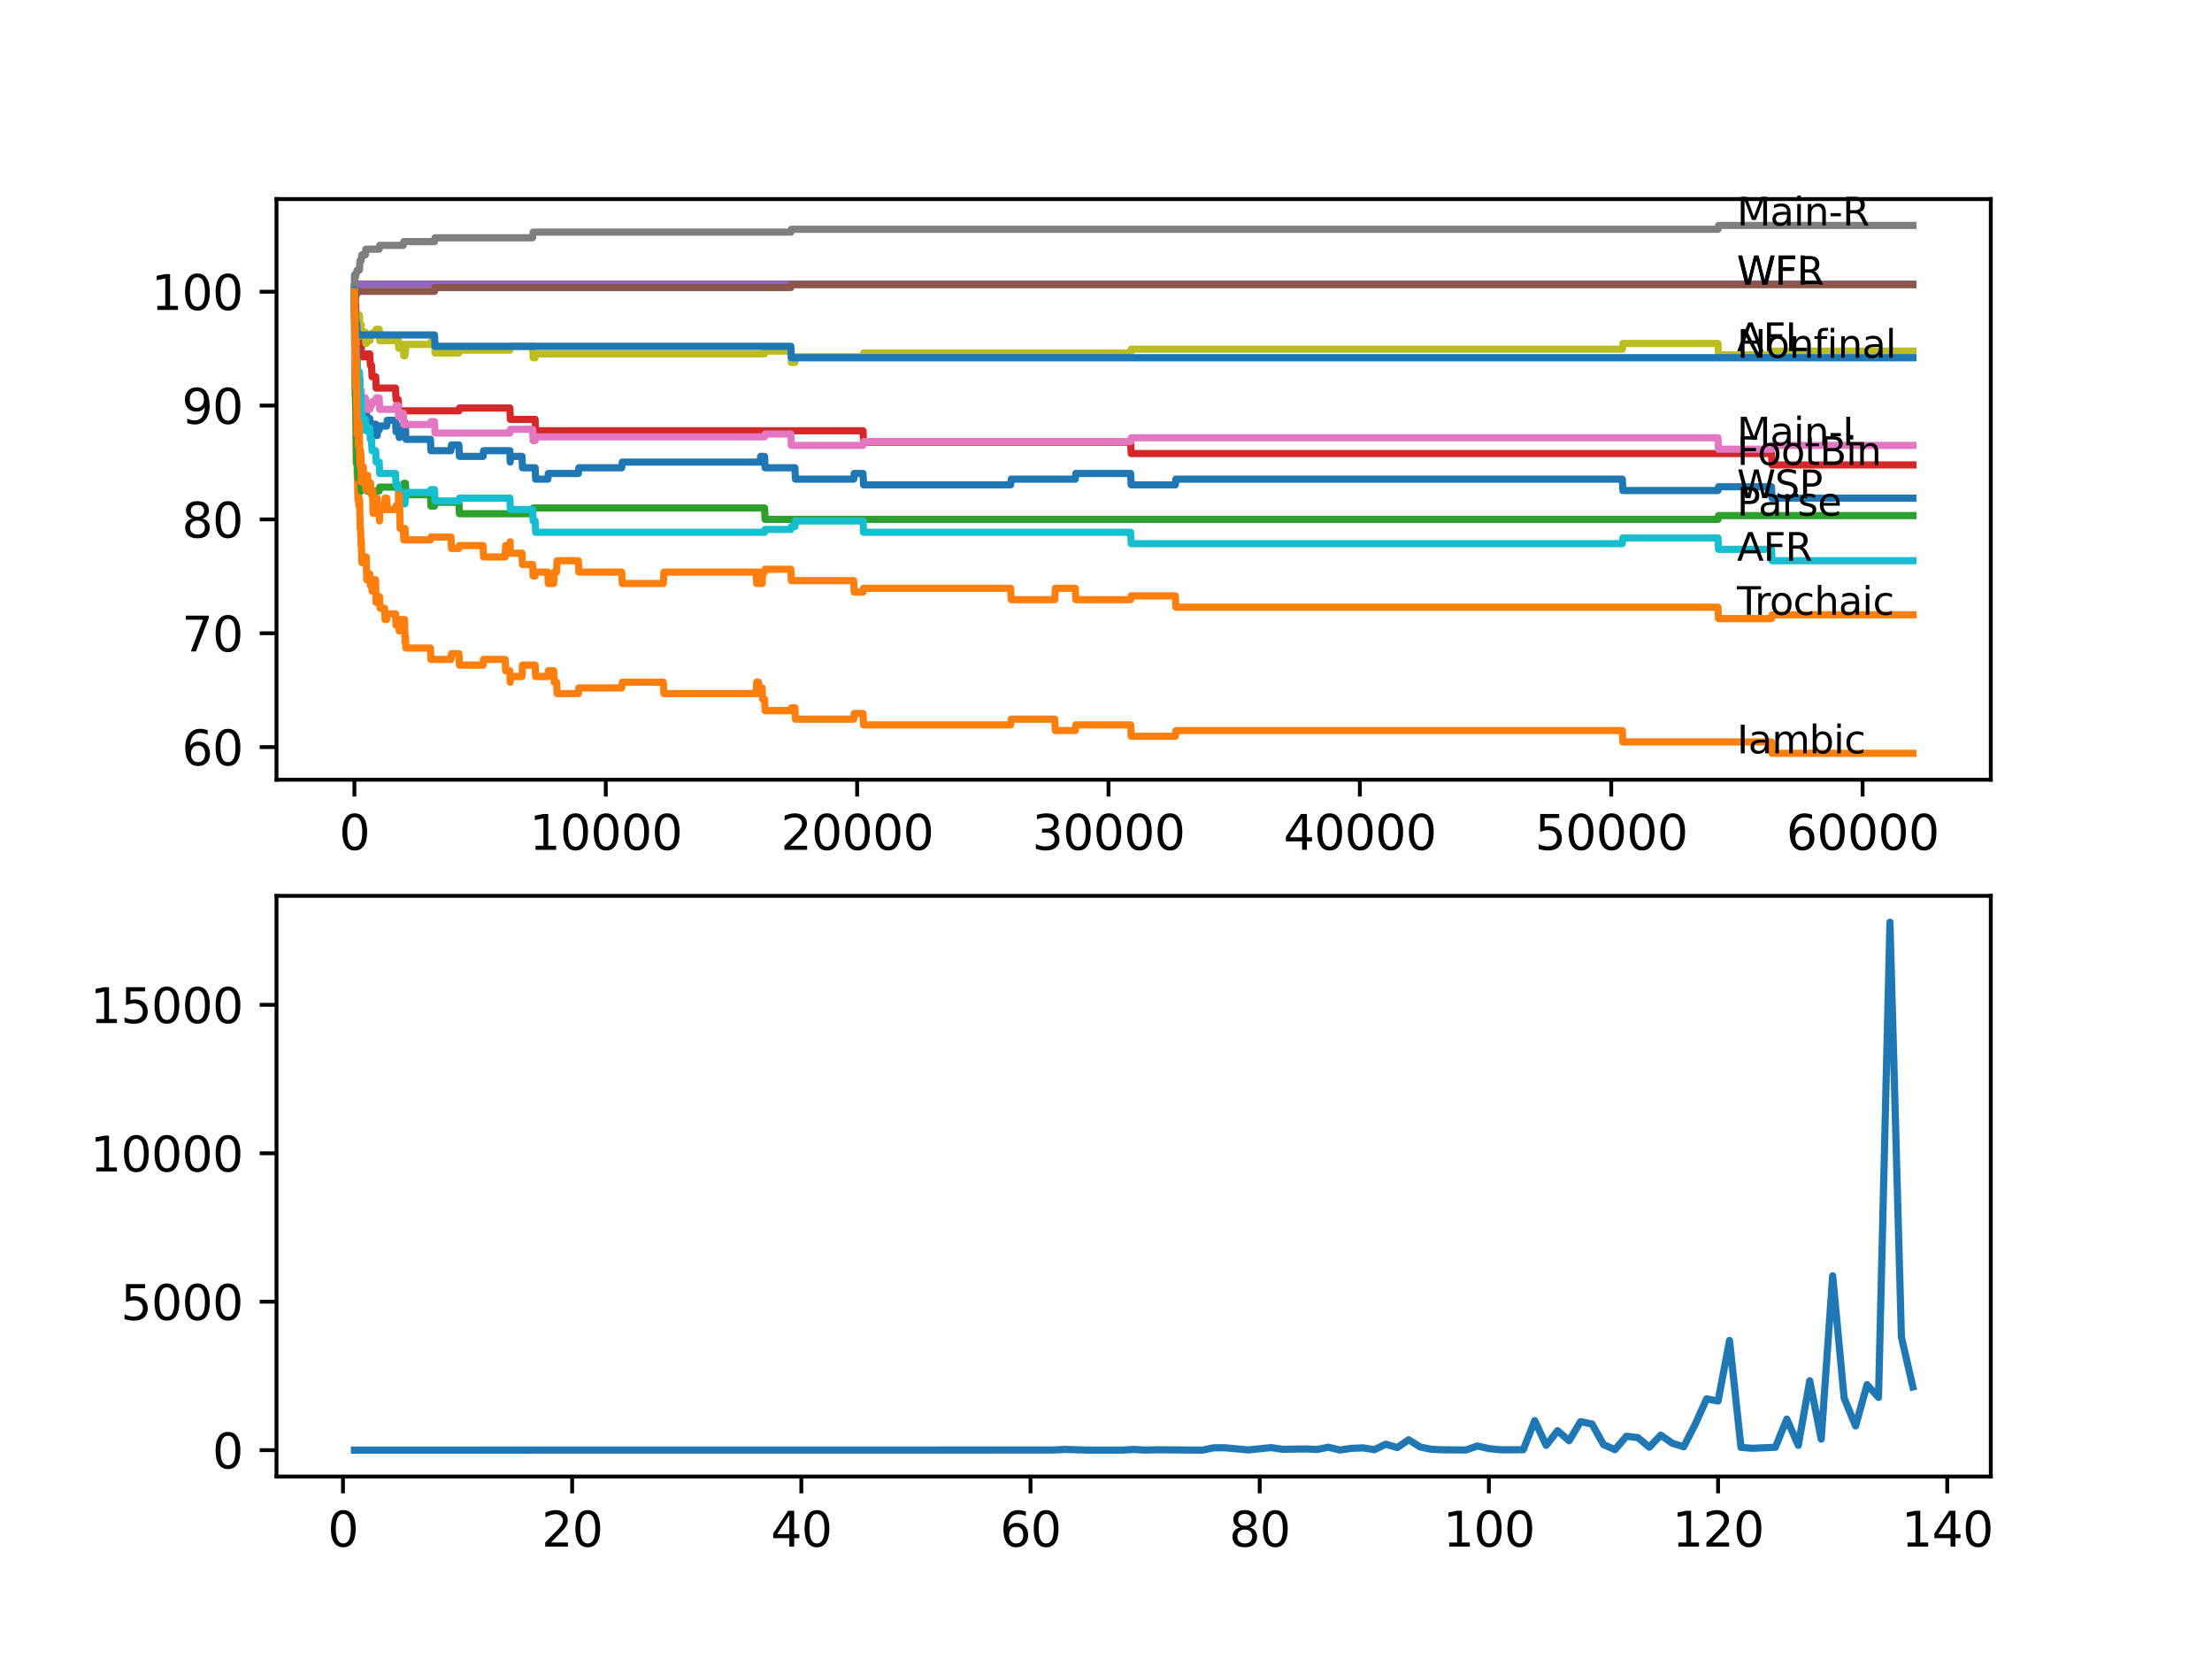 <?xml version="1.0" encoding="utf-8" standalone="no"?>
<!DOCTYPE svg PUBLIC "-//W3C//DTD SVG 1.1//EN"
  "http://www.w3.org/Graphics/SVG/1.1/DTD/svg11.dtd">
<svg xmlns:xlink="http://www.w3.org/1999/xlink" width="460.8pt" height="345.6pt" viewBox="0 0 460.8 345.6" xmlns="http://www.w3.org/2000/svg" version="1.1">
 <defs>
  <style type="text/css">*{stroke-linejoin: round; stroke-linecap: butt}</style>
 </defs>
 <g id="figure_1">
  <g id="patch_1">
   <path d="M 0 345.6 
L 460.8 345.6 
L 460.8 0 
L 0 0 
z
" style="fill: #ffffff"/>
  </g>
  <g id="axes_1">
   <g id="patch_2">
    <path d="M 57.6 162.432 
L 414.72 162.432 
L 414.72 41.472 
L 57.6 41.472 
z
" style="fill: #ffffff"/>
   </g>
   <g id="matplotlib.axis_1">
    <g id="xtick_1">
     <g id="line2d_1">
      <defs>
       <path id="mcb56755a7e" d="M 0 0 
L 0 3.5 
" style="stroke: #000000; stroke-width: 0.8"/>
      </defs>
      <g>
       <use xlink:href="#mcb56755a7e" x="73.827" y="162.432" style="stroke: #000000; stroke-width: 0.8"/>
      </g>
     </g>
     <g id="text_1">
      <!-- 0 -->
      <g transform="translate(70.646 177.03)scale(0.1 -0.1)">
       <defs>
        <path id="DejaVuSans-30" d="M 2034 4250 
Q 1547 4250 1301 3770 
Q 1056 3291 1056 2328 
Q 1056 1369 1301 889 
Q 1547 409 2034 409 
Q 2525 409 2770 889 
Q 3016 1369 3016 2328 
Q 3016 3291 2770 3770 
Q 2525 4250 2034 4250 
z
M 2034 4750 
Q 2819 4750 3233 4129 
Q 3647 3509 3647 2328 
Q 3647 1150 3233 529 
Q 2819 -91 2034 -91 
Q 1250 -91 836 529 
Q 422 1150 422 2328 
Q 422 3509 836 4129 
Q 1250 4750 2034 4750 
z
" transform="scale(0.016)"/>
       </defs>
       <use xlink:href="#DejaVuSans-30"/>
      </g>
     </g>
    </g>
    <g id="xtick_2">
     <g id="line2d_2">
      <g>
       <use xlink:href="#mcb56755a7e" x="126.192" y="162.432" style="stroke: #000000; stroke-width: 0.8"/>
      </g>
     </g>
     <g id="text_2">
      <!-- 10000 -->
      <g transform="translate(110.286 177.03)scale(0.1 -0.1)">
       <defs>
        <path id="DejaVuSans-31" d="M 794 531 
L 1825 531 
L 1825 4091 
L 703 3866 
L 703 4441 
L 1819 4666 
L 2450 4666 
L 2450 531 
L 3481 531 
L 3481 0 
L 794 0 
L 794 531 
z
" transform="scale(0.016)"/>
       </defs>
       <use xlink:href="#DejaVuSans-31"/>
       <use xlink:href="#DejaVuSans-30" x="63.623"/>
       <use xlink:href="#DejaVuSans-30" x="127.246"/>
       <use xlink:href="#DejaVuSans-30" x="190.869"/>
       <use xlink:href="#DejaVuSans-30" x="254.492"/>
      </g>
     </g>
    </g>
    <g id="xtick_3">
     <g id="line2d_3">
      <g>
       <use xlink:href="#mcb56755a7e" x="178.556" y="162.432" style="stroke: #000000; stroke-width: 0.8"/>
      </g>
     </g>
     <g id="text_3">
      <!-- 20000 -->
      <g transform="translate(162.65 177.03)scale(0.1 -0.1)">
       <defs>
        <path id="DejaVuSans-32" d="M 1228 531 
L 3431 531 
L 3431 0 
L 469 0 
L 469 531 
Q 828 903 1448 1529 
Q 2069 2156 2228 2338 
Q 2531 2678 2651 2914 
Q 2772 3150 2772 3378 
Q 2772 3750 2511 3984 
Q 2250 4219 1831 4219 
Q 1534 4219 1204 4116 
Q 875 4013 500 3803 
L 500 4441 
Q 881 4594 1212 4672 
Q 1544 4750 1819 4750 
Q 2544 4750 2975 4387 
Q 3406 4025 3406 3419 
Q 3406 3131 3298 2873 
Q 3191 2616 2906 2266 
Q 2828 2175 2409 1742 
Q 1991 1309 1228 531 
z
" transform="scale(0.016)"/>
       </defs>
       <use xlink:href="#DejaVuSans-32"/>
       <use xlink:href="#DejaVuSans-30" x="63.623"/>
       <use xlink:href="#DejaVuSans-30" x="127.246"/>
       <use xlink:href="#DejaVuSans-30" x="190.869"/>
       <use xlink:href="#DejaVuSans-30" x="254.492"/>
      </g>
     </g>
    </g>
    <g id="xtick_4">
     <g id="line2d_4">
      <g>
       <use xlink:href="#mcb56755a7e" x="230.921" y="162.432" style="stroke: #000000; stroke-width: 0.8"/>
      </g>
     </g>
     <g id="text_4">
      <!-- 30000 -->
      <g transform="translate(215.015 177.03)scale(0.1 -0.1)">
       <defs>
        <path id="DejaVuSans-33" d="M 2597 2516 
Q 3050 2419 3304 2112 
Q 3559 1806 3559 1356 
Q 3559 666 3084 287 
Q 2609 -91 1734 -91 
Q 1441 -91 1130 -33 
Q 819 25 488 141 
L 488 750 
Q 750 597 1062 519 
Q 1375 441 1716 441 
Q 2309 441 2620 675 
Q 2931 909 2931 1356 
Q 2931 1769 2642 2001 
Q 2353 2234 1838 2234 
L 1294 2234 
L 1294 2753 
L 1863 2753 
Q 2328 2753 2575 2939 
Q 2822 3125 2822 3475 
Q 2822 3834 2567 4026 
Q 2313 4219 1838 4219 
Q 1578 4219 1281 4162 
Q 984 4106 628 3988 
L 628 4550 
Q 988 4650 1302 4700 
Q 1616 4750 1894 4750 
Q 2613 4750 3031 4423 
Q 3450 4097 3450 3541 
Q 3450 3153 3228 2886 
Q 3006 2619 2597 2516 
z
" transform="scale(0.016)"/>
       </defs>
       <use xlink:href="#DejaVuSans-33"/>
       <use xlink:href="#DejaVuSans-30" x="63.623"/>
       <use xlink:href="#DejaVuSans-30" x="127.246"/>
       <use xlink:href="#DejaVuSans-30" x="190.869"/>
       <use xlink:href="#DejaVuSans-30" x="254.492"/>
      </g>
     </g>
    </g>
    <g id="xtick_5">
     <g id="line2d_5">
      <g>
       <use xlink:href="#mcb56755a7e" x="283.285" y="162.432" style="stroke: #000000; stroke-width: 0.8"/>
      </g>
     </g>
     <g id="text_5">
      <!-- 40000 -->
      <g transform="translate(267.379 177.03)scale(0.1 -0.1)">
       <defs>
        <path id="DejaVuSans-34" d="M 2419 4116 
L 825 1625 
L 2419 1625 
L 2419 4116 
z
M 2253 4666 
L 3047 4666 
L 3047 1625 
L 3713 1625 
L 3713 1100 
L 3047 1100 
L 3047 0 
L 2419 0 
L 2419 1100 
L 313 1100 
L 313 1709 
L 2253 4666 
z
" transform="scale(0.016)"/>
       </defs>
       <use xlink:href="#DejaVuSans-34"/>
       <use xlink:href="#DejaVuSans-30" x="63.623"/>
       <use xlink:href="#DejaVuSans-30" x="127.246"/>
       <use xlink:href="#DejaVuSans-30" x="190.869"/>
       <use xlink:href="#DejaVuSans-30" x="254.492"/>
      </g>
     </g>
    </g>
    <g id="xtick_6">
     <g id="line2d_6">
      <g>
       <use xlink:href="#mcb56755a7e" x="335.65" y="162.432" style="stroke: #000000; stroke-width: 0.8"/>
      </g>
     </g>
     <g id="text_6">
      <!-- 50000 -->
      <g transform="translate(319.744 177.03)scale(0.1 -0.1)">
       <defs>
        <path id="DejaVuSans-35" d="M 691 4666 
L 3169 4666 
L 3169 4134 
L 1269 4134 
L 1269 2991 
Q 1406 3038 1543 3061 
Q 1681 3084 1819 3084 
Q 2600 3084 3056 2656 
Q 3513 2228 3513 1497 
Q 3513 744 3044 326 
Q 2575 -91 1722 -91 
Q 1428 -91 1123 -41 
Q 819 9 494 109 
L 494 744 
Q 775 591 1075 516 
Q 1375 441 1709 441 
Q 2250 441 2565 725 
Q 2881 1009 2881 1497 
Q 2881 1984 2565 2268 
Q 2250 2553 1709 2553 
Q 1456 2553 1204 2497 
Q 953 2441 691 2322 
L 691 4666 
z
" transform="scale(0.016)"/>
       </defs>
       <use xlink:href="#DejaVuSans-35"/>
       <use xlink:href="#DejaVuSans-30" x="63.623"/>
       <use xlink:href="#DejaVuSans-30" x="127.246"/>
       <use xlink:href="#DejaVuSans-30" x="190.869"/>
       <use xlink:href="#DejaVuSans-30" x="254.492"/>
      </g>
     </g>
    </g>
    <g id="xtick_7">
     <g id="line2d_7">
      <g>
       <use xlink:href="#mcb56755a7e" x="388.014" y="162.432" style="stroke: #000000; stroke-width: 0.8"/>
      </g>
     </g>
     <g id="text_7">
      <!-- 60000 -->
      <g transform="translate(372.108 177.03)scale(0.1 -0.1)">
       <defs>
        <path id="DejaVuSans-36" d="M 2113 2584 
Q 1688 2584 1439 2293 
Q 1191 2003 1191 1497 
Q 1191 994 1439 701 
Q 1688 409 2113 409 
Q 2538 409 2786 701 
Q 3034 994 3034 1497 
Q 3034 2003 2786 2293 
Q 2538 2584 2113 2584 
z
M 3366 4563 
L 3366 3988 
Q 3128 4100 2886 4159 
Q 2644 4219 2406 4219 
Q 1781 4219 1451 3797 
Q 1122 3375 1075 2522 
Q 1259 2794 1537 2939 
Q 1816 3084 2150 3084 
Q 2853 3084 3261 2657 
Q 3669 2231 3669 1497 
Q 3669 778 3244 343 
Q 2819 -91 2113 -91 
Q 1303 -91 875 529 
Q 447 1150 447 2328 
Q 447 3434 972 4092 
Q 1497 4750 2381 4750 
Q 2619 4750 2861 4703 
Q 3103 4656 3366 4563 
z
" transform="scale(0.016)"/>
       </defs>
       <use xlink:href="#DejaVuSans-36"/>
       <use xlink:href="#DejaVuSans-30" x="63.623"/>
       <use xlink:href="#DejaVuSans-30" x="127.246"/>
       <use xlink:href="#DejaVuSans-30" x="190.869"/>
       <use xlink:href="#DejaVuSans-30" x="254.492"/>
      </g>
     </g>
    </g>
   </g>
   <g id="matplotlib.axis_2">
    <g id="ytick_1">
     <g id="line2d_8">
      <defs>
       <path id="m4471c99bf9" d="M 0 0 
L -3.5 0 
" style="stroke: #000000; stroke-width: 0.8"/>
      </defs>
      <g>
       <use xlink:href="#m4471c99bf9" x="57.6" y="155.629" style="stroke: #000000; stroke-width: 0.8"/>
      </g>
     </g>
     <g id="text_8">
      <!-- 60 -->
      <g transform="translate(37.875 159.429)scale(0.1 -0.1)">
       <use xlink:href="#DejaVuSans-36"/>
       <use xlink:href="#DejaVuSans-30" x="63.623"/>
      </g>
     </g>
    </g>
    <g id="ytick_2">
     <g id="line2d_9">
      <g>
       <use xlink:href="#m4471c99bf9" x="57.6" y="131.913" style="stroke: #000000; stroke-width: 0.8"/>
      </g>
     </g>
     <g id="text_9">
      <!-- 70 -->
      <g transform="translate(37.875 135.713)scale(0.1 -0.1)">
       <defs>
        <path id="DejaVuSans-37" d="M 525 4666 
L 3525 4666 
L 3525 4397 
L 1831 0 
L 1172 0 
L 2766 4134 
L 525 4134 
L 525 4666 
z
" transform="scale(0.016)"/>
       </defs>
       <use xlink:href="#DejaVuSans-37"/>
       <use xlink:href="#DejaVuSans-30" x="63.623"/>
      </g>
     </g>
    </g>
    <g id="ytick_3">
     <g id="line2d_10">
      <g>
       <use xlink:href="#m4471c99bf9" x="57.6" y="108.197" style="stroke: #000000; stroke-width: 0.8"/>
      </g>
     </g>
     <g id="text_10">
      <!-- 80 -->
      <g transform="translate(37.875 111.996)scale(0.1 -0.1)">
       <defs>
        <path id="DejaVuSans-38" d="M 2034 2216 
Q 1584 2216 1326 1975 
Q 1069 1734 1069 1313 
Q 1069 891 1326 650 
Q 1584 409 2034 409 
Q 2484 409 2743 651 
Q 3003 894 3003 1313 
Q 3003 1734 2745 1975 
Q 2488 2216 2034 2216 
z
M 1403 2484 
Q 997 2584 770 2862 
Q 544 3141 544 3541 
Q 544 4100 942 4425 
Q 1341 4750 2034 4750 
Q 2731 4750 3128 4425 
Q 3525 4100 3525 3541 
Q 3525 3141 3298 2862 
Q 3072 2584 2669 2484 
Q 3125 2378 3379 2068 
Q 3634 1759 3634 1313 
Q 3634 634 3220 271 
Q 2806 -91 2034 -91 
Q 1263 -91 848 271 
Q 434 634 434 1313 
Q 434 1759 690 2068 
Q 947 2378 1403 2484 
z
M 1172 3481 
Q 1172 3119 1398 2916 
Q 1625 2713 2034 2713 
Q 2441 2713 2670 2916 
Q 2900 3119 2900 3481 
Q 2900 3844 2670 4047 
Q 2441 4250 2034 4250 
Q 1625 4250 1398 4047 
Q 1172 3844 1172 3481 
z
" transform="scale(0.016)"/>
       </defs>
       <use xlink:href="#DejaVuSans-38"/>
       <use xlink:href="#DejaVuSans-30" x="63.623"/>
      </g>
     </g>
    </g>
    <g id="ytick_4">
     <g id="line2d_11">
      <g>
       <use xlink:href="#m4471c99bf9" x="57.6" y="84.481" style="stroke: #000000; stroke-width: 0.8"/>
      </g>
     </g>
     <g id="text_11">
      <!-- 90 -->
      <g transform="translate(37.875 88.28)scale(0.1 -0.1)">
       <defs>
        <path id="DejaVuSans-39" d="M 703 97 
L 703 672 
Q 941 559 1184 500 
Q 1428 441 1663 441 
Q 2288 441 2617 861 
Q 2947 1281 2994 2138 
Q 2813 1869 2534 1725 
Q 2256 1581 1919 1581 
Q 1219 1581 811 2004 
Q 403 2428 403 3163 
Q 403 3881 828 4315 
Q 1253 4750 1959 4750 
Q 2769 4750 3195 4129 
Q 3622 3509 3622 2328 
Q 3622 1225 3098 567 
Q 2575 -91 1691 -91 
Q 1453 -91 1209 -44 
Q 966 3 703 97 
z
M 1959 2075 
Q 2384 2075 2632 2365 
Q 2881 2656 2881 3163 
Q 2881 3666 2632 3958 
Q 2384 4250 1959 4250 
Q 1534 4250 1286 3958 
Q 1038 3666 1038 3163 
Q 1038 2656 1286 2365 
Q 1534 2075 1959 2075 
z
" transform="scale(0.016)"/>
       </defs>
       <use xlink:href="#DejaVuSans-39"/>
       <use xlink:href="#DejaVuSans-30" x="63.623"/>
      </g>
     </g>
    </g>
    <g id="ytick_5">
     <g id="line2d_12">
      <g>
       <use xlink:href="#m4471c99bf9" x="57.6" y="60.765" style="stroke: #000000; stroke-width: 0.8"/>
      </g>
     </g>
     <g id="text_12">
      <!-- 100 -->
      <g transform="translate(31.512 64.564)scale(0.1 -0.1)">
       <use xlink:href="#DejaVuSans-31"/>
       <use xlink:href="#DejaVuSans-30" x="63.623"/>
       <use xlink:href="#DejaVuSans-30" x="127.246"/>
      </g>
     </g>
    </g>
   </g>
   <g id="line2d_13">
    <path d="M 73.833 59.975 
L 73.88 57.326 
L 73.911 64.441 
L 73.922 63.255 
L 73.927 63.255 
L 74.016 72.742 
L 74.047 69.777 
L 74.053 69.777 
L 74.074 67.998 
L 74.147 71.951 
L 74.152 71.951 
L 74.22 79.066 
L 74.273 76.694 
L 74.283 76.694 
L 74.388 73.73 
L 74.393 76.101 
L 74.409 76.101 
L 74.524 79.659 
L 74.576 79.659 
L 74.66 82.03 
L 74.686 80.845 
L 74.744 80.845 
L 74.859 79.659 
L 74.875 79.659 
L 74.917 78.868 
L 74.927 83.612 
L 74.959 83.612 
L 74.969 83.612 
L 74.98 82.426 
L 74.985 84.797 
L 75.074 84.797 
L 75.121 84.797 
L 75.189 83.612 
L 75.194 85.983 
L 75.231 84.797 
L 75.268 84.797 
L 75.383 87.169 
L 75.686 87.169 
L 75.802 85.983 
L 76.32 85.983 
L 76.435 88.355 
L 76.587 88.355 
L 76.702 87.169 
L 77.037 87.169 
L 77.153 89.541 
L 77.189 89.541 
L 77.304 88.355 
L 77.394 88.355 
L 77.509 90.726 
L 77.603 90.726 
L 77.723 88.355 
L 78.258 88.355 
L 78.373 90.726 
L 78.577 90.726 
L 78.692 89.541 
L 78.985 89.541 
L 79.101 88.75 
L 80.556 88.75 
L 80.672 87.564 
L 82.389 87.564 
L 82.504 89.936 
L 83.091 89.936 
L 83.154 88.75 
L 83.159 91.122 
L 83.195 91.122 
L 83.243 91.122 
L 83.363 88.75 
L 84.002 88.75 
L 84.117 87.96 
L 84.337 87.96 
L 84.384 90.331 
L 84.447 89.145 
L 84.457 89.145 
L 84.573 91.517 
L 89.663 91.517 
L 89.778 93.889 
L 93.941 93.889 
L 94.056 92.703 
L 95.595 92.703 
L 95.711 95.074 
L 100.622 95.074 
L 100.738 93.889 
L 106.21 93.889 
L 106.288 96.26 
L 106.32 95.074 
L 108.734 95.074 
L 108.849 97.446 
L 111.472 97.446 
L 111.588 99.818 
L 114.117 99.818 
L 114.232 98.632 
L 120.479 98.632 
L 120.594 97.446 
L 129.522 97.446 
L 129.638 96.26 
L 158.344 96.26 
L 158.459 95.074 
L 159.271 95.074 
L 159.386 97.446 
L 165.596 97.446 
L 165.711 99.818 
L 177.834 99.818 
L 177.949 98.632 
L 179.782 98.632 
L 179.897 101.003 
L 210.535 101.003 
L 210.651 99.818 
L 223.993 99.818 
L 224.108 98.632 
L 235.534 98.632 
L 235.649 101.003 
L 244.845 101.003 
L 244.96 99.818 
L 337.954 99.818 
L 338.069 102.189 
L 357.884 102.189 
L 357.999 101.399 
L 369.032 101.399 
L 369.147 103.77 
L 398.487 103.77 
L 398.487 103.77 
" clip-path="url(#p8491b63db2)" style="fill: none; stroke: #1f77b4; stroke-width: 1.5; stroke-linecap: square"/>
   </g>
   <g id="line2d_14">
    <path d="M 73.833 63.137 
L 73.838 62.346 
L 73.885 71.358 
L 74.016 82.426 
L 74.058 78.275 
L 74.089 84.6 
L 74.105 84.6 
L 74.115 84.6 
L 74.22 96.458 
L 74.246 94.086 
L 74.283 94.086 
L 74.294 91.715 
L 74.309 96.458 
L 74.383 96.458 
L 74.388 96.458 
L 74.409 95.865 
L 74.424 99.422 
L 74.461 99.422 
L 74.582 104.166 
L 74.608 104.166 
L 74.692 100.608 
L 74.718 102.98 
L 74.723 102.98 
L 74.744 105.351 
L 74.833 104.166 
L 74.917 104.166 
L 75.037 110.095 
L 75.11 110.095 
L 75.215 113.652 
L 75.226 112.466 
L 75.262 112.466 
L 75.383 117.209 
L 75.686 117.209 
L 75.802 116.024 
L 76.283 116.024 
L 76.404 120.767 
L 76.587 120.767 
L 76.702 119.581 
L 77.037 119.581 
L 77.153 121.953 
L 77.189 121.953 
L 77.304 120.767 
L 77.394 120.767 
L 77.509 123.138 
L 77.603 123.138 
L 77.723 120.767 
L 78.237 120.767 
L 78.357 125.51 
L 78.577 125.51 
L 78.692 124.324 
L 79.059 124.324 
L 79.174 126.696 
L 80.106 126.696 
L 80.221 129.067 
L 80.556 129.067 
L 80.672 127.882 
L 82.389 127.882 
L 82.504 130.253 
L 83.091 130.253 
L 83.154 129.067 
L 83.159 131.439 
L 83.195 131.439 
L 83.243 131.439 
L 83.363 129.067 
L 84.274 129.067 
L 84.384 133.811 
L 84.389 132.625 
L 84.457 132.625 
L 84.573 134.996 
L 89.663 134.996 
L 89.778 137.368 
L 93.941 137.368 
L 94.056 136.182 
L 95.595 136.182 
L 95.711 138.554 
L 100.622 138.554 
L 100.738 137.368 
L 105.225 137.368 
L 105.34 139.74 
L 106.21 139.74 
L 106.288 142.111 
L 106.32 140.925 
L 108.734 140.925 
L 108.849 138.554 
L 111.472 138.554 
L 111.588 140.925 
L 114.117 140.925 
L 114.232 139.74 
L 115.337 139.74 
L 115.452 142.111 
L 115.934 142.111 
L 116.049 144.483 
L 120.479 144.483 
L 120.594 143.297 
L 129.522 143.297 
L 129.638 142.111 
L 138.183 142.111 
L 138.299 144.483 
L 157.522 144.483 
L 157.637 142.111 
L 158.014 142.111 
L 158.129 144.483 
L 158.344 144.483 
L 158.459 143.297 
L 158.763 143.297 
L 158.878 145.669 
L 159.271 145.669 
L 159.386 148.04 
L 164.748 148.04 
L 164.863 147.447 
L 165.596 147.447 
L 165.711 149.819 
L 177.834 149.819 
L 177.949 148.633 
L 179.782 148.633 
L 179.897 151.005 
L 210.535 151.005 
L 210.651 149.819 
L 219.731 149.819 
L 219.846 152.191 
L 223.993 152.191 
L 224.108 151.005 
L 235.534 151.005 
L 235.649 153.376 
L 244.845 153.376 
L 244.96 152.191 
L 337.954 152.191 
L 338.069 154.562 
L 369.032 154.562 
L 369.147 156.934 
L 398.487 156.934 
L 398.487 156.934 
" clip-path="url(#p8491b63db2)" style="fill: none; stroke: #ff7f0e; stroke-width: 1.5; stroke-linecap: square"/>
   </g>
   <g id="line2d_15">
    <path d="M 73.833 59.975 
L 73.838 59.975 
L 73.99 80.331 
L 73.995 80.331 
L 74.115 85.469 
L 74.152 84.679 
L 74.189 89.422 
L 74.304 96.537 
L 74.309 95.944 
L 74.388 95.944 
L 74.503 98.316 
L 74.576 97.13 
L 74.582 99.501 
L 74.608 99.501 
L 74.875 99.501 
L 74.98 97.525 
L 75.095 99.897 
L 75.189 99.897 
L 75.247 102.268 
L 75.299 101.082 
L 76.1 101.082 
L 76.215 99.897 
L 76.32 99.897 
L 76.435 102.268 
L 78.985 102.268 
L 79.101 101.478 
L 84.002 101.478 
L 84.117 100.687 
L 84.457 100.687 
L 84.573 103.059 
L 89.663 103.059 
L 89.778 105.43 
L 90.516 105.43 
L 90.631 104.64 
L 95.595 104.64 
L 95.711 107.011 
L 110.949 107.011 
L 111.064 105.826 
L 159.271 105.826 
L 159.386 108.197 
L 357.884 108.197 
L 357.999 107.407 
L 398.487 107.407 
L 398.487 107.407 
" clip-path="url(#p8491b63db2)" style="fill: none; stroke: #2ca02c; stroke-width: 1.5; stroke-linecap: square"/>
   </g>
   <g id="line2d_16">
    <path d="M 73.833 60.765 
L 73.838 60.765 
L 73.864 59.5 
L 73.869 61.872 
L 73.932 60.686 
L 74.047 63.058 
L 74.063 63.058 
L 74.178 65.429 
L 74.194 65.429 
L 74.309 67.801 
L 74.409 67.801 
L 74.524 70.172 
L 74.917 70.172 
L 75.032 72.544 
L 75.189 72.544 
L 75.268 71.951 
L 75.273 74.323 
L 75.283 74.323 
L 76.32 74.323 
L 76.435 73.73 
L 77.037 73.73 
L 77.153 76.101 
L 77.394 76.101 
L 77.509 78.473 
L 78.258 78.473 
L 78.373 80.845 
L 82.389 80.845 
L 82.504 83.216 
L 82.944 83.216 
L 83.059 85.588 
L 95.595 85.588 
L 95.711 84.995 
L 106.21 84.995 
L 106.325 87.367 
L 111.472 87.367 
L 111.588 89.738 
L 179.782 89.738 
L 179.897 92.11 
L 235.534 92.11 
L 235.649 94.481 
L 369.032 94.481 
L 369.147 96.853 
L 398.487 96.853 
L 398.487 96.853 
" clip-path="url(#p8491b63db2)" style="fill: none; stroke: #d62728; stroke-width: 1.5; stroke-linecap: square"/>
   </g>
   <g id="line2d_17">
    <path d="M 73.833 59.975 
L 73.875 59.975 
L 73.917 62.346 
L 73.985 61.556 
L 74.016 61.556 
L 74.136 60.37 
L 74.503 60.37 
L 74.618 59.184 
L 398.487 59.184 
L 398.487 59.184 
" clip-path="url(#p8491b63db2)" style="fill: none; stroke: #9467bd; stroke-width: 1.5; stroke-linecap: square"/>
   </g>
   <g id="line2d_18">
    <path d="M 73.833 60.765 
L 73.838 60.765 
L 73.864 63.137 
L 73.948 62.069 
L 74.063 62.069 
L 74.178 61.279 
L 74.304 61.279 
L 74.419 60.686 
L 90.516 60.686 
L 90.631 59.895 
L 164.748 59.895 
L 164.863 59.303 
L 398.487 59.303 
L 398.487 59.303 
" clip-path="url(#p8491b63db2)" style="fill: none; stroke: #8c564b; stroke-width: 1.5; stroke-linecap: square"/>
   </g>
   <g id="line2d_19">
    <path d="M 73.833 60.765 
L 73.958 77.564 
L 73.974 76.773 
L 73.979 76.773 
L 74.063 76.181 
L 74.068 78.552 
L 74.079 77.762 
L 74.115 77.762 
L 74.194 81.319 
L 74.231 79.738 
L 74.304 77.762 
L 74.309 80.133 
L 74.335 80.133 
L 74.388 80.133 
L 74.508 78.75 
L 74.875 78.75 
L 74.98 81.912 
L 74.99 81.319 
L 75.247 81.319 
L 75.268 83.691 
L 75.357 82.9 
L 76.1 82.9 
L 76.215 85.272 
L 77.037 85.272 
L 77.153 84.481 
L 77.394 84.481 
L 77.509 83.691 
L 78.258 83.691 
L 78.373 82.9 
L 78.985 82.9 
L 79.101 85.272 
L 82.389 85.272 
L 82.504 84.481 
L 82.944 84.481 
L 83.059 86.853 
L 83.154 86.853 
L 83.269 86.062 
L 84.002 86.062 
L 84.117 88.434 
L 89.663 88.434 
L 89.778 87.841 
L 90.516 87.841 
L 90.631 90.213 
L 106.21 90.213 
L 106.325 89.422 
L 110.949 89.422 
L 111.064 91.794 
L 111.472 91.794 
L 111.588 91.003 
L 159.271 91.003 
L 159.386 90.41 
L 164.748 90.41 
L 164.863 92.782 
L 179.782 92.782 
L 179.897 91.991 
L 235.534 91.991 
L 235.649 91.201 
L 357.884 91.201 
L 357.999 93.572 
L 369.032 93.572 
L 369.147 92.782 
L 398.487 92.782 
L 398.487 92.782 
" clip-path="url(#p8491b63db2)" style="fill: none; stroke: #e377c2; stroke-width: 1.5; stroke-linecap: square"/>
   </g>
   <g id="line2d_20">
    <path d="M 73.833 60.765 
L 73.964 57.642 
L 74.063 57.642 
L 74.178 56.852 
L 74.304 56.852 
L 74.419 56.259 
L 74.875 56.259 
L 74.995 54.283 
L 75.247 54.283 
L 75.362 53.097 
L 76.1 53.097 
L 76.215 51.911 
L 78.985 51.911 
L 79.101 51.12 
L 84.002 51.12 
L 84.117 50.33 
L 90.516 50.33 
L 90.631 49.539 
L 110.949 49.539 
L 111.064 48.354 
L 164.748 48.354 
L 164.863 47.761 
L 357.884 47.761 
L 357.999 46.97 
L 398.487 46.97 
L 398.487 46.97 
" clip-path="url(#p8491b63db2)" style="fill: none; stroke: #7f7f7f; stroke-width: 1.5; stroke-linecap: square"/>
   </g>
   <g id="line2d_21">
    <path d="M 73.833 60.765 
L 73.838 60.765 
L 73.843 60.291 
L 73.875 65.824 
L 73.911 62.465 
L 73.958 71.161 
L 74.032 67.406 
L 74.063 67.406 
L 74.142 70.568 
L 74.178 69.382 
L 74.184 69.382 
L 74.189 71.754 
L 74.236 67.801 
L 74.288 67.801 
L 74.294 67.801 
L 74.304 67.01 
L 74.309 69.382 
L 74.393 68.789 
L 74.409 68.789 
L 74.529 66.813 
L 74.576 66.813 
L 74.692 65.627 
L 74.875 65.627 
L 74.98 68.789 
L 74.99 68.196 
L 75.189 68.196 
L 75.247 67.603 
L 75.252 69.975 
L 75.288 69.184 
L 76.1 69.184 
L 76.215 71.556 
L 76.32 71.556 
L 76.435 70.963 
L 77.037 70.963 
L 77.153 70.172 
L 77.394 70.172 
L 77.509 69.382 
L 78.258 69.382 
L 78.373 68.591 
L 78.985 68.591 
L 79.101 70.963 
L 82.389 70.963 
L 82.504 70.172 
L 82.944 70.172 
L 83.059 72.544 
L 83.154 72.544 
L 83.269 71.754 
L 84.002 71.754 
L 84.117 74.125 
L 84.337 74.125 
L 84.452 72.939 
L 84.457 72.939 
L 84.573 71.754 
L 89.663 71.754 
L 89.778 71.161 
L 90.516 71.161 
L 90.631 73.532 
L 95.595 73.532 
L 95.711 72.939 
L 106.21 72.939 
L 106.325 72.149 
L 110.949 72.149 
L 111.064 74.52 
L 111.472 74.52 
L 111.588 73.73 
L 159.271 73.73 
L 159.386 73.137 
L 164.748 73.137 
L 164.863 75.509 
L 165.596 75.509 
L 165.711 74.323 
L 179.782 74.323 
L 179.897 73.532 
L 235.534 73.532 
L 235.649 72.742 
L 337.954 72.742 
L 338.069 71.556 
L 357.884 71.556 
L 357.999 73.927 
L 369.032 73.927 
L 369.147 73.137 
L 398.487 73.137 
L 398.487 73.137 
" clip-path="url(#p8491b63db2)" style="fill: none; stroke: #bcbd22; stroke-width: 1.5; stroke-linecap: square"/>
   </g>
   <g id="line2d_22">
    <path d="M 73.833 63.137 
L 73.843 63.137 
L 73.958 70.765 
L 73.964 69.975 
L 74.016 67.01 
L 74.063 71.754 
L 74.142 74.916 
L 74.178 73.73 
L 74.189 73.73 
L 74.194 72.544 
L 74.236 76.497 
L 74.283 76.497 
L 74.294 76.497 
L 74.409 75.113 
L 74.524 78.671 
L 74.576 78.671 
L 74.692 77.485 
L 74.875 77.485 
L 74.98 83.809 
L 74.995 83.216 
L 75.189 83.216 
L 75.247 82.623 
L 75.252 84.995 
L 75.268 84.995 
L 75.383 87.367 
L 76.1 87.367 
L 76.215 89.738 
L 76.32 89.738 
L 76.435 89.145 
L 77.037 89.145 
L 77.153 91.517 
L 77.394 91.517 
L 77.509 93.889 
L 78.258 93.889 
L 78.373 96.26 
L 78.985 96.26 
L 79.101 98.632 
L 82.389 98.632 
L 82.504 101.003 
L 82.944 101.003 
L 83.059 103.375 
L 83.154 103.375 
L 83.269 102.584 
L 84.002 102.584 
L 84.117 104.956 
L 84.337 104.956 
L 84.452 103.77 
L 84.457 103.77 
L 84.573 102.584 
L 89.663 102.584 
L 89.778 101.992 
L 90.516 101.992 
L 90.631 104.363 
L 95.595 104.363 
L 95.711 103.77 
L 106.21 103.77 
L 106.325 106.142 
L 110.949 106.142 
L 111.064 108.513 
L 111.472 108.513 
L 111.588 110.885 
L 159.271 110.885 
L 159.386 110.292 
L 164.748 110.292 
L 164.863 109.699 
L 165.596 109.699 
L 165.711 108.513 
L 179.782 108.513 
L 179.897 110.885 
L 235.534 110.885 
L 235.649 113.257 
L 337.954 113.257 
L 338.069 112.071 
L 357.884 112.071 
L 357.999 114.442 
L 369.032 114.442 
L 369.147 116.814 
L 398.487 116.814 
L 398.487 116.814 
" clip-path="url(#p8491b63db2)" style="fill: none; stroke: #17becf; stroke-width: 1.5; stroke-linecap: square"/>
   </g>
   <g id="line2d_23">
    <path d="M 73.833 60.765 
L 73.838 60.765 
L 73.864 60.291 
L 73.875 65.034 
L 73.901 65.034 
L 74.063 65.034 
L 74.178 67.406 
L 74.304 67.406 
L 74.419 69.777 
L 90.516 69.777 
L 90.631 72.149 
L 164.748 72.149 
L 164.863 74.52 
L 398.487 74.52 
L 398.487 74.52 
" clip-path="url(#p8491b63db2)" style="fill: none; stroke: #1f77b4; stroke-width: 1.5; stroke-linecap: square"/>
   </g>
   <g id="line2d_24">
    <path d="M 73.833 60.765 
L 73.88 66.615 
L 73.948 64.441 
L 73.958 64.441 
L 74.084 79.857 
L 74.095 77.485 
L 74.115 77.485 
L 74.22 74.718 
L 74.173 77.88 
L 74.225 77.09 
L 74.356 86.576 
L 74.367 86.576 
L 74.419 90.529 
L 74.477 88.157 
L 74.608 88.157 
L 74.692 92.9 
L 74.723 90.529 
L 74.744 88.157 
L 74.833 90.529 
L 74.875 90.529 
L 74.98 96.853 
L 74.995 96.26 
L 75.11 96.26 
L 75.121 93.889 
L 75.215 95.667 
L 75.262 100.41 
L 75.325 97.248 
L 75.686 97.248 
L 75.802 99.62 
L 76.1 99.62 
L 76.215 101.992 
L 76.283 101.992 
L 76.399 99.027 
L 76.587 99.027 
L 76.702 101.399 
L 77.037 101.399 
L 77.153 100.608 
L 77.189 100.608 
L 77.304 102.98 
L 77.394 102.98 
L 77.509 102.189 
L 77.603 102.189 
L 77.723 106.932 
L 78.237 106.932 
L 78.352 103.77 
L 78.577 103.77 
L 78.692 106.142 
L 78.985 106.142 
L 79.059 108.513 
L 79.095 106.142 
L 80.106 106.142 
L 80.221 103.77 
L 80.556 103.77 
L 80.672 106.142 
L 82.389 106.142 
L 82.504 105.351 
L 82.944 105.351 
L 83.059 102.98 
L 83.091 102.98 
L 83.206 105.351 
L 83.243 105.351 
L 83.363 110.095 
L 84.002 110.095 
L 84.117 112.466 
L 84.274 112.466 
L 84.384 110.095 
L 84.499 112.466 
L 89.663 112.466 
L 89.778 111.873 
L 93.941 111.873 
L 94.056 114.245 
L 95.595 114.245 
L 95.711 113.652 
L 100.622 113.652 
L 100.738 116.024 
L 105.225 116.024 
L 105.34 113.652 
L 106.21 113.652 
L 106.288 112.861 
L 106.293 115.233 
L 106.309 115.233 
L 108.734 115.233 
L 108.849 117.605 
L 110.949 117.605 
L 111.064 119.976 
L 111.472 119.976 
L 111.588 119.186 
L 114.117 119.186 
L 114.232 121.557 
L 115.337 121.557 
L 115.452 119.186 
L 115.934 119.186 
L 116.049 116.814 
L 120.479 116.814 
L 120.594 119.186 
L 129.522 119.186 
L 129.638 121.557 
L 138.183 121.557 
L 138.299 119.186 
L 157.522 119.186 
L 157.637 121.557 
L 158.014 121.557 
L 158.129 119.186 
L 158.344 119.186 
L 158.459 121.557 
L 158.763 121.557 
L 158.878 119.186 
L 159.271 119.186 
L 159.386 118.593 
L 164.748 118.593 
L 164.863 120.964 
L 177.834 120.964 
L 177.949 123.336 
L 179.782 123.336 
L 179.897 122.545 
L 210.535 122.545 
L 210.651 124.917 
L 219.731 124.917 
L 219.846 122.545 
L 223.993 122.545 
L 224.108 124.917 
L 235.534 124.917 
L 235.649 124.127 
L 244.845 124.127 
L 244.96 126.498 
L 357.884 126.498 
L 357.999 128.87 
L 369.032 128.87 
L 369.147 128.079 
L 398.487 128.079 
L 398.487 128.079 
" clip-path="url(#p8491b63db2)" style="fill: none; stroke: #ff7f0e; stroke-width: 1.5; stroke-linecap: square"/>
   </g>
   <g id="patch_3">
    <path d="M 57.6 162.432 
L 57.6 41.472 
" style="fill: none; stroke: #000000; stroke-width: 0.8; stroke-linejoin: miter; stroke-linecap: square"/>
   </g>
   <g id="patch_4">
    <path d="M 414.72 162.432 
L 414.72 41.472 
" style="fill: none; stroke: #000000; stroke-width: 0.8; stroke-linejoin: miter; stroke-linecap: square"/>
   </g>
   <g id="patch_5">
    <path d="M 57.6 162.432 
L 414.72 162.432 
" style="fill: none; stroke: #000000; stroke-width: 0.8; stroke-linejoin: miter; stroke-linecap: square"/>
   </g>
   <g id="patch_6">
    <path d="M 57.6 41.472 
L 414.72 41.472 
" style="fill: none; stroke: #000000; stroke-width: 0.8; stroke-linejoin: miter; stroke-linecap: square"/>
   </g>
   <g id="text_13">
    <!-- WSP -->
    <g transform="translate(361.832 103.77)scale(0.08 -0.08)">
     <defs>
      <path id="DejaVuSans-57" d="M 213 4666 
L 850 4666 
L 1831 722 
L 2809 4666 
L 3519 4666 
L 4500 722 
L 5478 4666 
L 6119 4666 
L 4947 0 
L 4153 0 
L 3169 4050 
L 2175 0 
L 1381 0 
L 213 4666 
z
" transform="scale(0.016)"/>
      <path id="DejaVuSans-53" d="M 3425 4513 
L 3425 3897 
Q 3066 4069 2747 4153 
Q 2428 4238 2131 4238 
Q 1616 4238 1336 4038 
Q 1056 3838 1056 3469 
Q 1056 3159 1242 3001 
Q 1428 2844 1947 2747 
L 2328 2669 
Q 3034 2534 3370 2195 
Q 3706 1856 3706 1288 
Q 3706 609 3251 259 
Q 2797 -91 1919 -91 
Q 1588 -91 1214 -16 
Q 841 59 441 206 
L 441 856 
Q 825 641 1194 531 
Q 1563 422 1919 422 
Q 2459 422 2753 634 
Q 3047 847 3047 1241 
Q 3047 1584 2836 1778 
Q 2625 1972 2144 2069 
L 1759 2144 
Q 1053 2284 737 2584 
Q 422 2884 422 3419 
Q 422 4038 858 4394 
Q 1294 4750 2059 4750 
Q 2388 4750 2728 4690 
Q 3069 4631 3425 4513 
z
" transform="scale(0.016)"/>
      <path id="DejaVuSans-50" d="M 1259 4147 
L 1259 2394 
L 2053 2394 
Q 2494 2394 2734 2622 
Q 2975 2850 2975 3272 
Q 2975 3691 2734 3919 
Q 2494 4147 2053 4147 
L 1259 4147 
z
M 628 4666 
L 2053 4666 
Q 2838 4666 3239 4311 
Q 3641 3956 3641 3272 
Q 3641 2581 3239 2228 
Q 2838 1875 2053 1875 
L 1259 1875 
L 1259 0 
L 628 0 
L 628 4666 
z
" transform="scale(0.016)"/>
     </defs>
     <use xlink:href="#DejaVuSans-57"/>
     <use xlink:href="#DejaVuSans-53" x="98.877"/>
     <use xlink:href="#DejaVuSans-50" x="162.354"/>
    </g>
   </g>
   <g id="text_14">
    <!-- Iambic -->
    <g transform="translate(361.832 156.934)scale(0.08 -0.08)">
     <defs>
      <path id="DejaVuSans-49" d="M 628 4666 
L 1259 4666 
L 1259 0 
L 628 0 
L 628 4666 
z
" transform="scale(0.016)"/>
      <path id="DejaVuSans-61" d="M 2194 1759 
Q 1497 1759 1228 1600 
Q 959 1441 959 1056 
Q 959 750 1161 570 
Q 1363 391 1709 391 
Q 2188 391 2477 730 
Q 2766 1069 2766 1631 
L 2766 1759 
L 2194 1759 
z
M 3341 1997 
L 3341 0 
L 2766 0 
L 2766 531 
Q 2569 213 2275 61 
Q 1981 -91 1556 -91 
Q 1019 -91 701 211 
Q 384 513 384 1019 
Q 384 1609 779 1909 
Q 1175 2209 1959 2209 
L 2766 2209 
L 2766 2266 
Q 2766 2663 2505 2880 
Q 2244 3097 1772 3097 
Q 1472 3097 1187 3025 
Q 903 2953 641 2809 
L 641 3341 
Q 956 3463 1253 3523 
Q 1550 3584 1831 3584 
Q 2591 3584 2966 3190 
Q 3341 2797 3341 1997 
z
" transform="scale(0.016)"/>
      <path id="DejaVuSans-6d" d="M 3328 2828 
Q 3544 3216 3844 3400 
Q 4144 3584 4550 3584 
Q 5097 3584 5394 3201 
Q 5691 2819 5691 2113 
L 5691 0 
L 5113 0 
L 5113 2094 
Q 5113 2597 4934 2840 
Q 4756 3084 4391 3084 
Q 3944 3084 3684 2787 
Q 3425 2491 3425 1978 
L 3425 0 
L 2847 0 
L 2847 2094 
Q 2847 2600 2669 2842 
Q 2491 3084 2119 3084 
Q 1678 3084 1418 2786 
Q 1159 2488 1159 1978 
L 1159 0 
L 581 0 
L 581 3500 
L 1159 3500 
L 1159 2956 
Q 1356 3278 1631 3431 
Q 1906 3584 2284 3584 
Q 2666 3584 2933 3390 
Q 3200 3197 3328 2828 
z
" transform="scale(0.016)"/>
      <path id="DejaVuSans-62" d="M 3116 1747 
Q 3116 2381 2855 2742 
Q 2594 3103 2138 3103 
Q 1681 3103 1420 2742 
Q 1159 2381 1159 1747 
Q 1159 1113 1420 752 
Q 1681 391 2138 391 
Q 2594 391 2855 752 
Q 3116 1113 3116 1747 
z
M 1159 2969 
Q 1341 3281 1617 3432 
Q 1894 3584 2278 3584 
Q 2916 3584 3314 3078 
Q 3713 2572 3713 1747 
Q 3713 922 3314 415 
Q 2916 -91 2278 -91 
Q 1894 -91 1617 61 
Q 1341 213 1159 525 
L 1159 0 
L 581 0 
L 581 4863 
L 1159 4863 
L 1159 2969 
z
" transform="scale(0.016)"/>
      <path id="DejaVuSans-69" d="M 603 3500 
L 1178 3500 
L 1178 0 
L 603 0 
L 603 3500 
z
M 603 4863 
L 1178 4863 
L 1178 4134 
L 603 4134 
L 603 4863 
z
" transform="scale(0.016)"/>
      <path id="DejaVuSans-63" d="M 3122 3366 
L 3122 2828 
Q 2878 2963 2633 3030 
Q 2388 3097 2138 3097 
Q 1578 3097 1268 2742 
Q 959 2388 959 1747 
Q 959 1106 1268 751 
Q 1578 397 2138 397 
Q 2388 397 2633 464 
Q 2878 531 3122 666 
L 3122 134 
Q 2881 22 2623 -34 
Q 2366 -91 2075 -91 
Q 1284 -91 818 406 
Q 353 903 353 1747 
Q 353 2603 823 3093 
Q 1294 3584 2113 3584 
Q 2378 3584 2631 3529 
Q 2884 3475 3122 3366 
z
" transform="scale(0.016)"/>
     </defs>
     <use xlink:href="#DejaVuSans-49"/>
     <use xlink:href="#DejaVuSans-61" x="29.492"/>
     <use xlink:href="#DejaVuSans-6d" x="90.771"/>
     <use xlink:href="#DejaVuSans-62" x="188.184"/>
     <use xlink:href="#DejaVuSans-69" x="251.66"/>
     <use xlink:href="#DejaVuSans-63" x="279.443"/>
    </g>
   </g>
   <g id="text_15">
    <!-- Parse -->
    <g transform="translate(361.832 107.407)scale(0.08 -0.08)">
     <defs>
      <path id="DejaVuSans-72" d="M 2631 2963 
Q 2534 3019 2420 3045 
Q 2306 3072 2169 3072 
Q 1681 3072 1420 2755 
Q 1159 2438 1159 1844 
L 1159 0 
L 581 0 
L 581 3500 
L 1159 3500 
L 1159 2956 
Q 1341 3275 1631 3429 
Q 1922 3584 2338 3584 
Q 2397 3584 2469 3576 
Q 2541 3569 2628 3553 
L 2631 2963 
z
" transform="scale(0.016)"/>
      <path id="DejaVuSans-73" d="M 2834 3397 
L 2834 2853 
Q 2591 2978 2328 3040 
Q 2066 3103 1784 3103 
Q 1356 3103 1142 2972 
Q 928 2841 928 2578 
Q 928 2378 1081 2264 
Q 1234 2150 1697 2047 
L 1894 2003 
Q 2506 1872 2764 1633 
Q 3022 1394 3022 966 
Q 3022 478 2636 193 
Q 2250 -91 1575 -91 
Q 1294 -91 989 -36 
Q 684 19 347 128 
L 347 722 
Q 666 556 975 473 
Q 1284 391 1588 391 
Q 1994 391 2212 530 
Q 2431 669 2431 922 
Q 2431 1156 2273 1281 
Q 2116 1406 1581 1522 
L 1381 1569 
Q 847 1681 609 1914 
Q 372 2147 372 2553 
Q 372 3047 722 3315 
Q 1072 3584 1716 3584 
Q 2034 3584 2315 3537 
Q 2597 3491 2834 3397 
z
" transform="scale(0.016)"/>
      <path id="DejaVuSans-65" d="M 3597 1894 
L 3597 1613 
L 953 1613 
Q 991 1019 1311 708 
Q 1631 397 2203 397 
Q 2534 397 2845 478 
Q 3156 559 3463 722 
L 3463 178 
Q 3153 47 2828 -22 
Q 2503 -91 2169 -91 
Q 1331 -91 842 396 
Q 353 884 353 1716 
Q 353 2575 817 3079 
Q 1281 3584 2069 3584 
Q 2775 3584 3186 3129 
Q 3597 2675 3597 1894 
z
M 3022 2063 
Q 3016 2534 2758 2815 
Q 2500 3097 2075 3097 
Q 1594 3097 1305 2825 
Q 1016 2553 972 2059 
L 3022 2063 
z
" transform="scale(0.016)"/>
     </defs>
     <use xlink:href="#DejaVuSans-50"/>
     <use xlink:href="#DejaVuSans-61" x="55.803"/>
     <use xlink:href="#DejaVuSans-72" x="117.082"/>
     <use xlink:href="#DejaVuSans-73" x="158.195"/>
     <use xlink:href="#DejaVuSans-65" x="210.295"/>
    </g>
   </g>
   <g id="text_16">
    <!-- FootBin -->
    <g transform="translate(361.832 96.853)scale(0.08 -0.08)">
     <defs>
      <path id="DejaVuSans-46" d="M 628 4666 
L 3309 4666 
L 3309 4134 
L 1259 4134 
L 1259 2759 
L 3109 2759 
L 3109 2228 
L 1259 2228 
L 1259 0 
L 628 0 
L 628 4666 
z
" transform="scale(0.016)"/>
      <path id="DejaVuSans-6f" d="M 1959 3097 
Q 1497 3097 1228 2736 
Q 959 2375 959 1747 
Q 959 1119 1226 758 
Q 1494 397 1959 397 
Q 2419 397 2687 759 
Q 2956 1122 2956 1747 
Q 2956 2369 2687 2733 
Q 2419 3097 1959 3097 
z
M 1959 3584 
Q 2709 3584 3137 3096 
Q 3566 2609 3566 1747 
Q 3566 888 3137 398 
Q 2709 -91 1959 -91 
Q 1206 -91 779 398 
Q 353 888 353 1747 
Q 353 2609 779 3096 
Q 1206 3584 1959 3584 
z
" transform="scale(0.016)"/>
      <path id="DejaVuSans-74" d="M 1172 4494 
L 1172 3500 
L 2356 3500 
L 2356 3053 
L 1172 3053 
L 1172 1153 
Q 1172 725 1289 603 
Q 1406 481 1766 481 
L 2356 481 
L 2356 0 
L 1766 0 
Q 1100 0 847 248 
Q 594 497 594 1153 
L 594 3053 
L 172 3053 
L 172 3500 
L 594 3500 
L 594 4494 
L 1172 4494 
z
" transform="scale(0.016)"/>
      <path id="DejaVuSans-42" d="M 1259 2228 
L 1259 519 
L 2272 519 
Q 2781 519 3026 730 
Q 3272 941 3272 1375 
Q 3272 1813 3026 2020 
Q 2781 2228 2272 2228 
L 1259 2228 
z
M 1259 4147 
L 1259 2741 
L 2194 2741 
Q 2656 2741 2882 2914 
Q 3109 3088 3109 3444 
Q 3109 3797 2882 3972 
Q 2656 4147 2194 4147 
L 1259 4147 
z
M 628 4666 
L 2241 4666 
Q 2963 4666 3353 4366 
Q 3744 4066 3744 3513 
Q 3744 3084 3544 2831 
Q 3344 2578 2956 2516 
Q 3422 2416 3680 2098 
Q 3938 1781 3938 1306 
Q 3938 681 3513 340 
Q 3088 0 2303 0 
L 628 0 
L 628 4666 
z
" transform="scale(0.016)"/>
      <path id="DejaVuSans-6e" d="M 3513 2113 
L 3513 0 
L 2938 0 
L 2938 2094 
Q 2938 2591 2744 2837 
Q 2550 3084 2163 3084 
Q 1697 3084 1428 2787 
Q 1159 2491 1159 1978 
L 1159 0 
L 581 0 
L 581 3500 
L 1159 3500 
L 1159 2956 
Q 1366 3272 1645 3428 
Q 1925 3584 2291 3584 
Q 2894 3584 3203 3211 
Q 3513 2838 3513 2113 
z
" transform="scale(0.016)"/>
     </defs>
     <use xlink:href="#DejaVuSans-46"/>
     <use xlink:href="#DejaVuSans-6f" x="53.895"/>
     <use xlink:href="#DejaVuSans-6f" x="115.076"/>
     <use xlink:href="#DejaVuSans-74" x="176.258"/>
     <use xlink:href="#DejaVuSans-42" x="215.467"/>
     <use xlink:href="#DejaVuSans-69" x="284.07"/>
     <use xlink:href="#DejaVuSans-6e" x="311.854"/>
    </g>
   </g>
   <g id="text_17">
    <!-- WFL -->
    <g transform="translate(361.832 59.184)scale(0.08 -0.08)">
     <defs>
      <path id="DejaVuSans-4c" d="M 628 4666 
L 1259 4666 
L 1259 531 
L 3531 531 
L 3531 0 
L 628 0 
L 628 4666 
z
" transform="scale(0.016)"/>
     </defs>
     <use xlink:href="#DejaVuSans-57"/>
     <use xlink:href="#DejaVuSans-46" x="98.877"/>
     <use xlink:href="#DejaVuSans-4c" x="156.396"/>
    </g>
   </g>
   <g id="text_18">
    <!-- WFR -->
    <g transform="translate(361.832 59.303)scale(0.08 -0.08)">
     <defs>
      <path id="DejaVuSans-52" d="M 2841 2188 
Q 3044 2119 3236 1894 
Q 3428 1669 3622 1275 
L 4263 0 
L 3584 0 
L 2988 1197 
Q 2756 1666 2539 1819 
Q 2322 1972 1947 1972 
L 1259 1972 
L 1259 0 
L 628 0 
L 628 4666 
L 2053 4666 
Q 2853 4666 3247 4331 
Q 3641 3997 3641 3322 
Q 3641 2881 3436 2590 
Q 3231 2300 2841 2188 
z
M 1259 4147 
L 1259 2491 
L 2053 2491 
Q 2509 2491 2742 2702 
Q 2975 2913 2975 3322 
Q 2975 3731 2742 3939 
Q 2509 4147 2053 4147 
L 1259 4147 
z
" transform="scale(0.016)"/>
     </defs>
     <use xlink:href="#DejaVuSans-57"/>
     <use xlink:href="#DejaVuSans-46" x="98.877"/>
     <use xlink:href="#DejaVuSans-52" x="156.396"/>
    </g>
   </g>
   <g id="text_19">
    <!-- Main-L -->
    <g transform="translate(361.832 92.782)scale(0.08 -0.08)">
     <defs>
      <path id="DejaVuSans-4d" d="M 628 4666 
L 1569 4666 
L 2759 1491 
L 3956 4666 
L 4897 4666 
L 4897 0 
L 4281 0 
L 4281 4097 
L 3078 897 
L 2444 897 
L 1241 4097 
L 1241 0 
L 628 0 
L 628 4666 
z
" transform="scale(0.016)"/>
      <path id="DejaVuSans-2d" d="M 313 2009 
L 1997 2009 
L 1997 1497 
L 313 1497 
L 313 2009 
z
" transform="scale(0.016)"/>
     </defs>
     <use xlink:href="#DejaVuSans-4d"/>
     <use xlink:href="#DejaVuSans-61" x="86.279"/>
     <use xlink:href="#DejaVuSans-69" x="147.559"/>
     <use xlink:href="#DejaVuSans-6e" x="175.342"/>
     <use xlink:href="#DejaVuSans-2d" x="238.721"/>
     <use xlink:href="#DejaVuSans-4c" x="274.805"/>
    </g>
   </g>
   <g id="text_20">
    <!-- Main-R -->
    <g transform="translate(361.832 46.97)scale(0.08 -0.08)">
     <use xlink:href="#DejaVuSans-4d"/>
     <use xlink:href="#DejaVuSans-61" x="86.279"/>
     <use xlink:href="#DejaVuSans-69" x="147.559"/>
     <use xlink:href="#DejaVuSans-6e" x="175.342"/>
     <use xlink:href="#DejaVuSans-2d" x="238.721"/>
     <use xlink:href="#DejaVuSans-52" x="274.805"/>
    </g>
   </g>
   <g id="text_21">
    <!-- AFL -->
    <g transform="translate(361.832 73.137)scale(0.08 -0.08)">
     <defs>
      <path id="DejaVuSans-41" d="M 2188 4044 
L 1331 1722 
L 3047 1722 
L 2188 4044 
z
M 1831 4666 
L 2547 4666 
L 4325 0 
L 3669 0 
L 3244 1197 
L 1141 1197 
L 716 0 
L 50 0 
L 1831 4666 
z
" transform="scale(0.016)"/>
     </defs>
     <use xlink:href="#DejaVuSans-41"/>
     <use xlink:href="#DejaVuSans-46" x="68.408"/>
     <use xlink:href="#DejaVuSans-4c" x="125.928"/>
    </g>
   </g>
   <g id="text_22">
    <!-- AFR -->
    <g transform="translate(361.832 116.814)scale(0.08 -0.08)">
     <use xlink:href="#DejaVuSans-41"/>
     <use xlink:href="#DejaVuSans-46" x="68.408"/>
     <use xlink:href="#DejaVuSans-52" x="125.928"/>
    </g>
   </g>
   <g id="text_23">
    <!-- Nonfinal -->
    <g transform="translate(361.832 74.52)scale(0.08 -0.08)">
     <defs>
      <path id="DejaVuSans-4e" d="M 628 4666 
L 1478 4666 
L 3547 763 
L 3547 4666 
L 4159 4666 
L 4159 0 
L 3309 0 
L 1241 3903 
L 1241 0 
L 628 0 
L 628 4666 
z
" transform="scale(0.016)"/>
      <path id="DejaVuSans-66" d="M 2375 4863 
L 2375 4384 
L 1825 4384 
Q 1516 4384 1395 4259 
Q 1275 4134 1275 3809 
L 1275 3500 
L 2222 3500 
L 2222 3053 
L 1275 3053 
L 1275 0 
L 697 0 
L 697 3053 
L 147 3053 
L 147 3500 
L 697 3500 
L 697 3744 
Q 697 4328 969 4595 
Q 1241 4863 1831 4863 
L 2375 4863 
z
" transform="scale(0.016)"/>
      <path id="DejaVuSans-6c" d="M 603 4863 
L 1178 4863 
L 1178 0 
L 603 0 
L 603 4863 
z
" transform="scale(0.016)"/>
     </defs>
     <use xlink:href="#DejaVuSans-4e"/>
     <use xlink:href="#DejaVuSans-6f" x="74.805"/>
     <use xlink:href="#DejaVuSans-6e" x="135.986"/>
     <use xlink:href="#DejaVuSans-66" x="199.365"/>
     <use xlink:href="#DejaVuSans-69" x="234.57"/>
     <use xlink:href="#DejaVuSans-6e" x="262.354"/>
     <use xlink:href="#DejaVuSans-61" x="325.732"/>
     <use xlink:href="#DejaVuSans-6c" x="387.012"/>
    </g>
   </g>
   <g id="text_24">
    <!-- Trochaic -->
    <g transform="translate(361.832 128.079)scale(0.08 -0.08)">
     <defs>
      <path id="DejaVuSans-54" d="M -19 4666 
L 3928 4666 
L 3928 4134 
L 2272 4134 
L 2272 0 
L 1638 0 
L 1638 4134 
L -19 4134 
L -19 4666 
z
" transform="scale(0.016)"/>
      <path id="DejaVuSans-68" d="M 3513 2113 
L 3513 0 
L 2938 0 
L 2938 2094 
Q 2938 2591 2744 2837 
Q 2550 3084 2163 3084 
Q 1697 3084 1428 2787 
Q 1159 2491 1159 1978 
L 1159 0 
L 581 0 
L 581 4863 
L 1159 4863 
L 1159 2956 
Q 1366 3272 1645 3428 
Q 1925 3584 2291 3584 
Q 2894 3584 3203 3211 
Q 3513 2838 3513 2113 
z
" transform="scale(0.016)"/>
     </defs>
     <use xlink:href="#DejaVuSans-54"/>
     <use xlink:href="#DejaVuSans-72" x="46.334"/>
     <use xlink:href="#DejaVuSans-6f" x="85.197"/>
     <use xlink:href="#DejaVuSans-63" x="146.379"/>
     <use xlink:href="#DejaVuSans-68" x="201.359"/>
     <use xlink:href="#DejaVuSans-61" x="264.738"/>
     <use xlink:href="#DejaVuSans-69" x="326.018"/>
     <use xlink:href="#DejaVuSans-63" x="353.801"/>
    </g>
   </g>
  </g>
  <g id="axes_2">
   <g id="patch_7">
    <path d="M 57.6 307.584 
L 414.72 307.584 
L 414.72 186.624 
L 57.6 186.624 
z
" style="fill: #ffffff"/>
   </g>
   <g id="matplotlib.axis_3">
    <g id="xtick_8">
     <g id="line2d_25">
      <g>
       <use xlink:href="#mcb56755a7e" x="71.446" y="307.584" style="stroke: #000000; stroke-width: 0.8"/>
      </g>
     </g>
     <g id="text_25">
      <!-- 0 -->
      <g transform="translate(68.264 322.182)scale(0.1 -0.1)">
       <use xlink:href="#DejaVuSans-30"/>
      </g>
     </g>
    </g>
    <g id="xtick_9">
     <g id="line2d_26">
      <g>
       <use xlink:href="#mcb56755a7e" x="119.189" y="307.584" style="stroke: #000000; stroke-width: 0.8"/>
      </g>
     </g>
     <g id="text_26">
      <!-- 20 -->
      <g transform="translate(112.826 322.182)scale(0.1 -0.1)">
       <use xlink:href="#DejaVuSans-32"/>
       <use xlink:href="#DejaVuSans-30" x="63.623"/>
      </g>
     </g>
    </g>
    <g id="xtick_10">
     <g id="line2d_27">
      <g>
       <use xlink:href="#mcb56755a7e" x="166.932" y="307.584" style="stroke: #000000; stroke-width: 0.8"/>
      </g>
     </g>
     <g id="text_27">
      <!-- 40 -->
      <g transform="translate(160.57 322.182)scale(0.1 -0.1)">
       <use xlink:href="#DejaVuSans-34"/>
       <use xlink:href="#DejaVuSans-30" x="63.623"/>
      </g>
     </g>
    </g>
    <g id="xtick_11">
     <g id="line2d_28">
      <g>
       <use xlink:href="#mcb56755a7e" x="214.676" y="307.584" style="stroke: #000000; stroke-width: 0.8"/>
      </g>
     </g>
     <g id="text_28">
      <!-- 60 -->
      <g transform="translate(208.313 322.182)scale(0.1 -0.1)">
       <use xlink:href="#DejaVuSans-36"/>
       <use xlink:href="#DejaVuSans-30" x="63.623"/>
      </g>
     </g>
    </g>
    <g id="xtick_12">
     <g id="line2d_29">
      <g>
       <use xlink:href="#mcb56755a7e" x="262.419" y="307.584" style="stroke: #000000; stroke-width: 0.8"/>
      </g>
     </g>
     <g id="text_29">
      <!-- 80 -->
      <g transform="translate(256.056 322.182)scale(0.1 -0.1)">
       <use xlink:href="#DejaVuSans-38"/>
       <use xlink:href="#DejaVuSans-30" x="63.623"/>
      </g>
     </g>
    </g>
    <g id="xtick_13">
     <g id="line2d_30">
      <g>
       <use xlink:href="#mcb56755a7e" x="310.162" y="307.584" style="stroke: #000000; stroke-width: 0.8"/>
      </g>
     </g>
     <g id="text_30">
      <!-- 100 -->
      <g transform="translate(300.618 322.182)scale(0.1 -0.1)">
       <use xlink:href="#DejaVuSans-31"/>
       <use xlink:href="#DejaVuSans-30" x="63.623"/>
       <use xlink:href="#DejaVuSans-30" x="127.246"/>
      </g>
     </g>
    </g>
    <g id="xtick_14">
     <g id="line2d_31">
      <g>
       <use xlink:href="#mcb56755a7e" x="357.905" y="307.584" style="stroke: #000000; stroke-width: 0.8"/>
      </g>
     </g>
     <g id="text_31">
      <!-- 120 -->
      <g transform="translate(348.362 322.182)scale(0.1 -0.1)">
       <use xlink:href="#DejaVuSans-31"/>
       <use xlink:href="#DejaVuSans-32" x="63.623"/>
       <use xlink:href="#DejaVuSans-30" x="127.246"/>
      </g>
     </g>
    </g>
    <g id="xtick_15">
     <g id="line2d_32">
      <g>
       <use xlink:href="#mcb56755a7e" x="405.649" y="307.584" style="stroke: #000000; stroke-width: 0.8"/>
      </g>
     </g>
     <g id="text_32">
      <!-- 140 -->
      <g transform="translate(396.105 322.182)scale(0.1 -0.1)">
       <use xlink:href="#DejaVuSans-31"/>
       <use xlink:href="#DejaVuSans-34" x="63.623"/>
       <use xlink:href="#DejaVuSans-30" x="127.246"/>
      </g>
     </g>
    </g>
   </g>
   <g id="matplotlib.axis_4">
    <g id="ytick_6">
     <g id="line2d_33">
      <g>
       <use xlink:href="#m4471c99bf9" x="57.6" y="302.092" style="stroke: #000000; stroke-width: 0.8"/>
      </g>
     </g>
     <g id="text_33">
      <!-- 0 -->
      <g transform="translate(44.237 305.891)scale(0.1 -0.1)">
       <use xlink:href="#DejaVuSans-30"/>
      </g>
     </g>
    </g>
    <g id="ytick_7">
     <g id="line2d_34">
      <g>
       <use xlink:href="#m4471c99bf9" x="57.6" y="271.169" style="stroke: #000000; stroke-width: 0.8"/>
      </g>
     </g>
     <g id="text_34">
      <!-- 5000 -->
      <g transform="translate(25.15 274.968)scale(0.1 -0.1)">
       <use xlink:href="#DejaVuSans-35"/>
       <use xlink:href="#DejaVuSans-30" x="63.623"/>
       <use xlink:href="#DejaVuSans-30" x="127.246"/>
       <use xlink:href="#DejaVuSans-30" x="190.869"/>
      </g>
     </g>
    </g>
    <g id="ytick_8">
     <g id="line2d_35">
      <g>
       <use xlink:href="#m4471c99bf9" x="57.6" y="240.245" style="stroke: #000000; stroke-width: 0.8"/>
      </g>
     </g>
     <g id="text_35">
      <!-- 10000 -->
      <g transform="translate(18.788 244.044)scale(0.1 -0.1)">
       <use xlink:href="#DejaVuSans-31"/>
       <use xlink:href="#DejaVuSans-30" x="63.623"/>
       <use xlink:href="#DejaVuSans-30" x="127.246"/>
       <use xlink:href="#DejaVuSans-30" x="190.869"/>
       <use xlink:href="#DejaVuSans-30" x="254.492"/>
      </g>
     </g>
    </g>
    <g id="ytick_9">
     <g id="line2d_36">
      <g>
       <use xlink:href="#m4471c99bf9" x="57.6" y="209.322" style="stroke: #000000; stroke-width: 0.8"/>
      </g>
     </g>
     <g id="text_36">
      <!-- 15000 -->
      <g transform="translate(18.788 213.121)scale(0.1 -0.1)">
       <use xlink:href="#DejaVuSans-31"/>
       <use xlink:href="#DejaVuSans-35" x="63.623"/>
       <use xlink:href="#DejaVuSans-30" x="127.246"/>
       <use xlink:href="#DejaVuSans-30" x="190.869"/>
       <use xlink:href="#DejaVuSans-30" x="254.492"/>
      </g>
     </g>
    </g>
   </g>
   <g id="line2d_37">
    <path d="M 73.833 302.086 
L 219.45 302.067 
L 221.837 301.937 
L 226.611 302.086 
L 231.386 302.086 
L 233.773 302.086 
L 236.16 301.937 
L 238.547 302.08 
L 240.934 302.012 
L 248.096 302.073 
L 250.483 302.086 
L 252.87 301.597 
L 255.257 301.603 
L 260.032 302.049 
L 264.806 301.56 
L 267.193 301.913 
L 271.967 301.845 
L 274.355 301.956 
L 276.742 301.48 
L 279.129 302.067 
L 281.516 301.715 
L 283.903 301.61 
L 286.29 302.005 
L 288.678 300.855 
L 291.065 301.56 
L 293.452 299.927 
L 295.839 301.436 
L 298.226 301.919 
L 300.613 302.018 
L 305.388 302.061 
L 307.775 301.226 
L 310.162 301.77 
L 312.549 302.018 
L 317.324 302.005 
L 319.711 295.944 
L 322.098 301.084 
L 324.485 298.047 
L 326.872 300.138 
L 329.259 296.155 
L 331.647 296.656 
L 334.034 300.929 
L 336.421 301.999 
L 338.808 299.204 
L 341.195 299.476 
L 343.582 301.474 
L 345.97 298.969 
L 348.357 300.651 
L 350.744 301.387 
L 353.131 296.724 
L 355.518 291.411 
L 357.905 291.863 
L 360.293 279.252 
L 362.68 301.511 
L 365.067 301.702 
L 369.841 301.492 
L 372.228 295.623 
L 374.616 301.09 
L 377.003 287.638 
L 379.39 299.791 
L 381.777 265.769 
L 384.164 291.232 
L 386.551 297.058 
L 388.939 288.461 
L 391.326 291.096 
L 393.713 192.122 
L 396.1 278.553 
L 398.487 288.925 
L 398.487 288.925 
" clip-path="url(#p41fb0ae2cc)" style="fill: none; stroke: #1f77b4; stroke-width: 1.5; stroke-linecap: square"/>
   </g>
   <g id="patch_8">
    <path d="M 57.6 307.584 
L 57.6 186.624 
" style="fill: none; stroke: #000000; stroke-width: 0.8; stroke-linejoin: miter; stroke-linecap: square"/>
   </g>
   <g id="patch_9">
    <path d="M 414.72 307.584 
L 414.72 186.624 
" style="fill: none; stroke: #000000; stroke-width: 0.8; stroke-linejoin: miter; stroke-linecap: square"/>
   </g>
   <g id="patch_10">
    <path d="M 57.6 307.584 
L 414.72 307.584 
" style="fill: none; stroke: #000000; stroke-width: 0.8; stroke-linejoin: miter; stroke-linecap: square"/>
   </g>
   <g id="patch_11">
    <path d="M 57.6 186.624 
L 414.72 186.624 
" style="fill: none; stroke: #000000; stroke-width: 0.8; stroke-linejoin: miter; stroke-linecap: square"/>
   </g>
  </g>
 </g>
 <defs>
  <clipPath id="p8491b63db2">
   <rect x="57.6" y="41.472" width="357.12" height="120.96"/>
  </clipPath>
  <clipPath id="p41fb0ae2cc">
   <rect x="57.6" y="186.624" width="357.12" height="120.96"/>
  </clipPath>
 </defs>
</svg>
